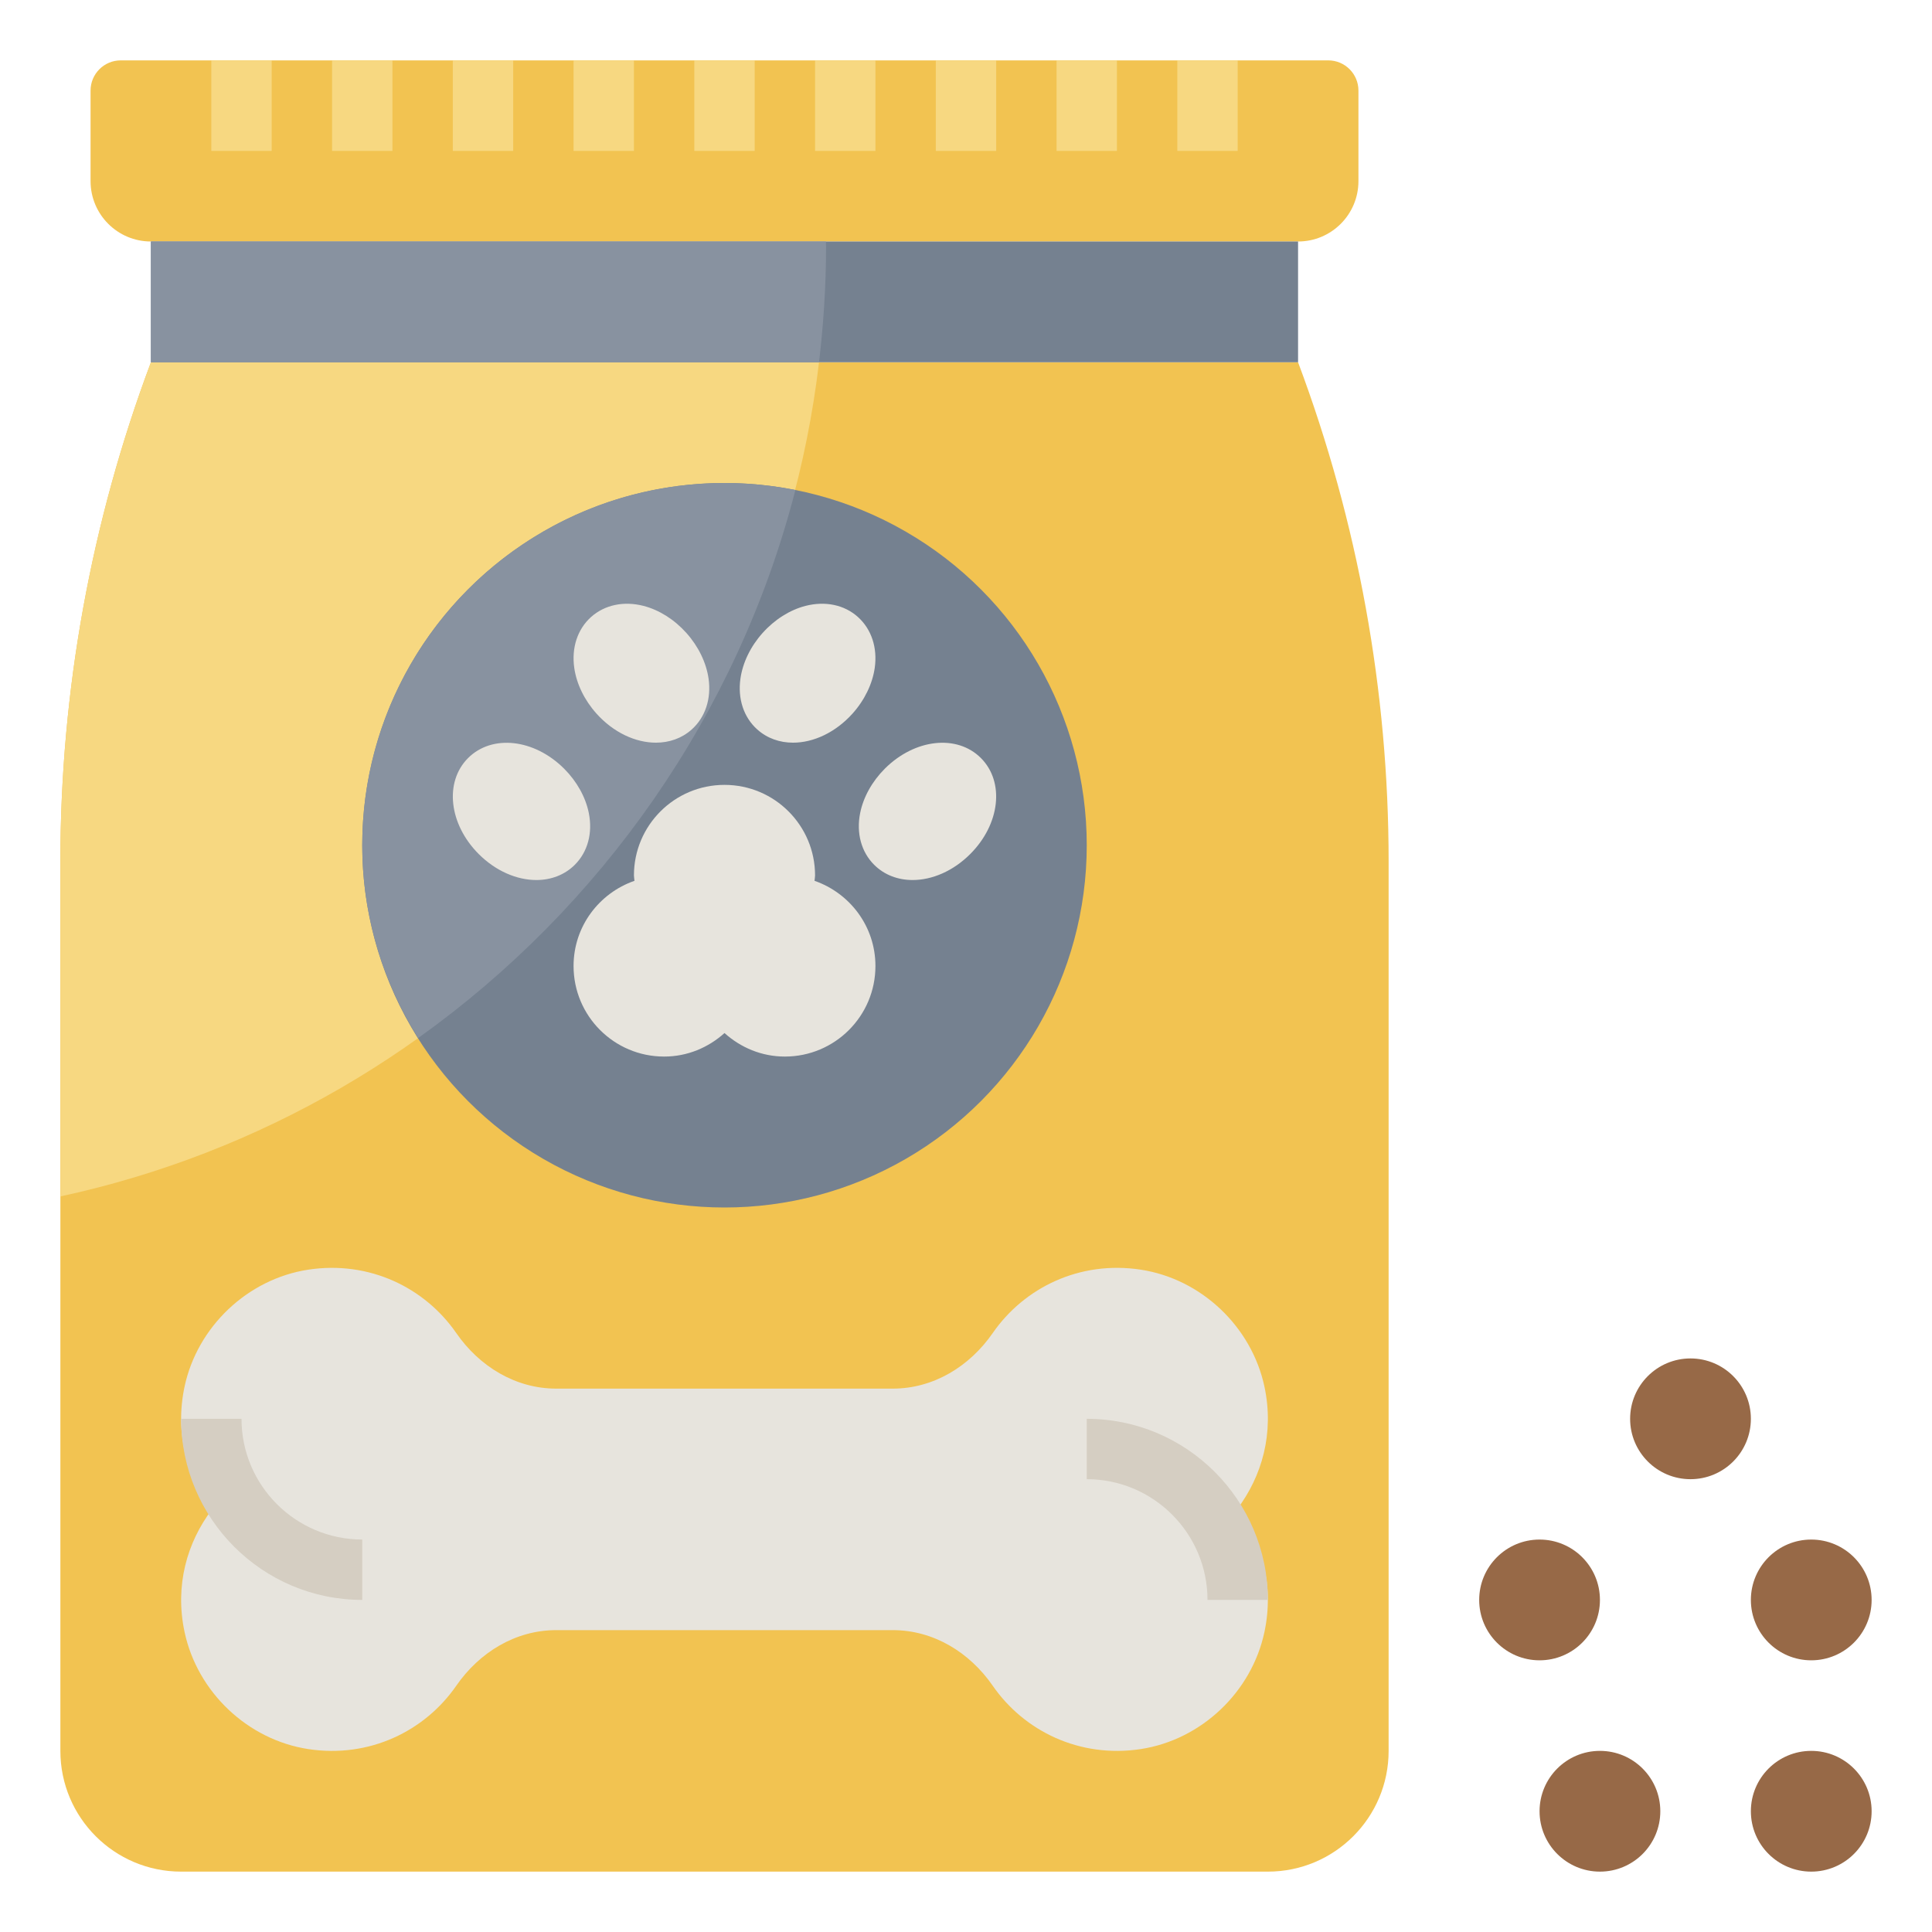 <svg id="Layer_3" enable-background="new 0 0 64 64" height="512" viewBox="0 0 64 64" width="512" xmlns="http://www.w3.org/2000/svg"><g><path d="m5 12c-1.984 5.29-3 10.894-3 16.544v29.456c0 2.209 1.791 4 4 4h36c2.209 0 4-1.791 4-4v-29.456c0-5.65-1.016-11.254-3-16.544" fill="#f2c351"/><path d="m27.131 12h-22.131c-1.984 5.29-3 10.894-3 16.544v11.089c13.283-2.866 23.51-13.928 25.131-27.633z" fill="#f7d881"/><circle cx="24" cy="28" fill="#758190" r="12"/><path d="m26.348 16.233c-.759-.151-1.544-.233-2.348-.233-6.627 0-12 5.373-12 12 0 2.35.686 4.535 1.853 6.386 6.073-4.335 10.581-10.721 12.495-18.153z" fill="#8892a0"/><path d="m41.887 45.937c-.424-1.989-2.091-3.572-4.101-3.878-2.022-.308-3.86.597-4.899 2.098-.768 1.109-1.965 1.843-3.313 1.843h-11.148c-1.349 0-2.546-.734-3.313-1.843-1.039-1.501-2.877-2.405-4.899-2.098-2.01.306-3.678 1.889-4.101 3.878-.328 1.545.083 2.969.91 4.063-.827 1.094-1.238 2.518-.909 4.063.424 1.989 2.091 3.572 4.101 3.878 2.022.308 3.86-.597 4.899-2.098.767-1.109 1.964-1.843 3.312-1.843h11.147c1.349 0 2.546.734 3.313 1.843 1.039 1.501 2.877 2.405 4.899 2.098 2.01-.306 3.678-1.889 4.101-3.878.329-1.545-.083-2.969-.909-4.063.827-1.094 1.238-2.518.91-4.063z" fill="#e7e4dd"/><path d="m43 8h-38c-1.105 0-2-.895-2-2v-3c0-.552.448-1 1-1h40c.552 0 1 .448 1 1v3c0 1.105-.895 2-2 2z" fill="#f2c351"/><path d="m5 8h38v4h-38z" fill="#758190"/><g><path d="m21.729 24.602c-.675 0-1.407-.334-1.973-.967-.397-.444-.658-.981-.733-1.511-.095-.669.108-1.283.558-1.686.451-.402 1.083-.535 1.737-.367.519.134 1.023.453 1.42.897s.658.981.734 1.511c.095.669-.108 1.283-.558 1.686-.33.295-.746.437-1.185.437z" fill="#e7e4dd"/></g><g><path d="m26.271 24.602c-.44 0-.855-.142-1.185-.437-.45-.402-.653-1.017-.558-1.686.076-.53.336-1.067.734-1.511.397-.444.901-.763 1.42-.897.656-.168 1.288-.036 1.737.367s.653 1.017.558 1.686c-.076.53-.336 1.067-.733 1.511-.567.632-1.299.967-1.973.967z" fill="#e7e4dd"/></g><g><path d="m30.231 29.152c-.483 0-.935-.166-1.275-.506-.426-.426-.595-1.051-.462-1.714.105-.525.395-1.046.816-1.468.992-.991 2.39-1.146 3.183-.354.793.793.638 2.191-.354 3.182-.566.566-1.264.86-1.908.86zm.502-2.283c-.003.003-.006.006-.009.009s-.006.005-.009.008l.009-.009s.006-.005.009-.008z" fill="#e7e4dd"/></g><g><path d="m17.768 29.152c-.643 0-1.341-.293-1.908-.859-.991-.991-1.146-2.389-.354-3.182.794-.792 2.191-.637 3.183.354.421.422.711.943.816 1.468.133.663-.036 1.288-.463 1.714-.34.339-.792.505-1.274.505zm-.503-2.283.009.009.009.009c-.003-.003-.006-.006-.009-.009s-.006-.006-.009-.009z" fill="#e7e4dd"/></g><path d="m26.982 29.178c.004-.06.018-.117.018-.178 0-1.657-1.343-3-3-3s-3 1.343-3 3c0 .061.014.118.018.178-1.172.408-2.018 1.511-2.018 2.822 0 1.657 1.343 3 3 3 .772 0 1.468-.3 2-.779.532.479 1.228.779 2 .779 1.657 0 3-1.343 3-3 0-1.311-.846-2.414-2.018-2.822z" fill="#e7e4dd"/><g><path d="m12 52.999c-3.308 0-6-2.691-6-5.999h2c0 2.205 1.794 3.999 4 3.999z" fill="#d5cec2"/></g><g><path d="m42 52.999h-2c0-2.205-1.794-3.999-4-3.999v-2c3.308 0 6 2.691 6 5.999z" fill="#d5cec2"/></g><g><path d="m7 2h2v3h-2z" fill="#f7d881"/></g><g><path d="m11 2h2v3h-2z" fill="#f7d881"/></g><g><path d="m15 2h2v3h-2z" fill="#f7d881"/></g><g><path d="m19 2h2v3h-2z" fill="#f7d881"/></g><g><path d="m23 2h2v3h-2z" fill="#f7d881"/></g><g><path d="m27 2h2v3h-2z" fill="#f7d881"/></g><g><path d="m31 2h2v3h-2z" fill="#f7d881"/></g><g><path d="m35 2h2v3h-2z" fill="#f7d881"/></g><g><path d="m39 2h2v3h-2z" fill="#f7d881"/></g><g fill="#976947"><circle cx="60" cy="60" r="2"/><circle cx="53" cy="60" r="2"/><circle cx="51" cy="53" r="2"/><circle cx="60" cy="53" r="2"/><circle cx="56" cy="47" r="2"/></g><path d="m5 12h22.131c.148-1.253.233-2.525.233-3.818 0-.061-.004-.121-.005-.182h-22.359z" fill="#8892a0"/></g></svg>